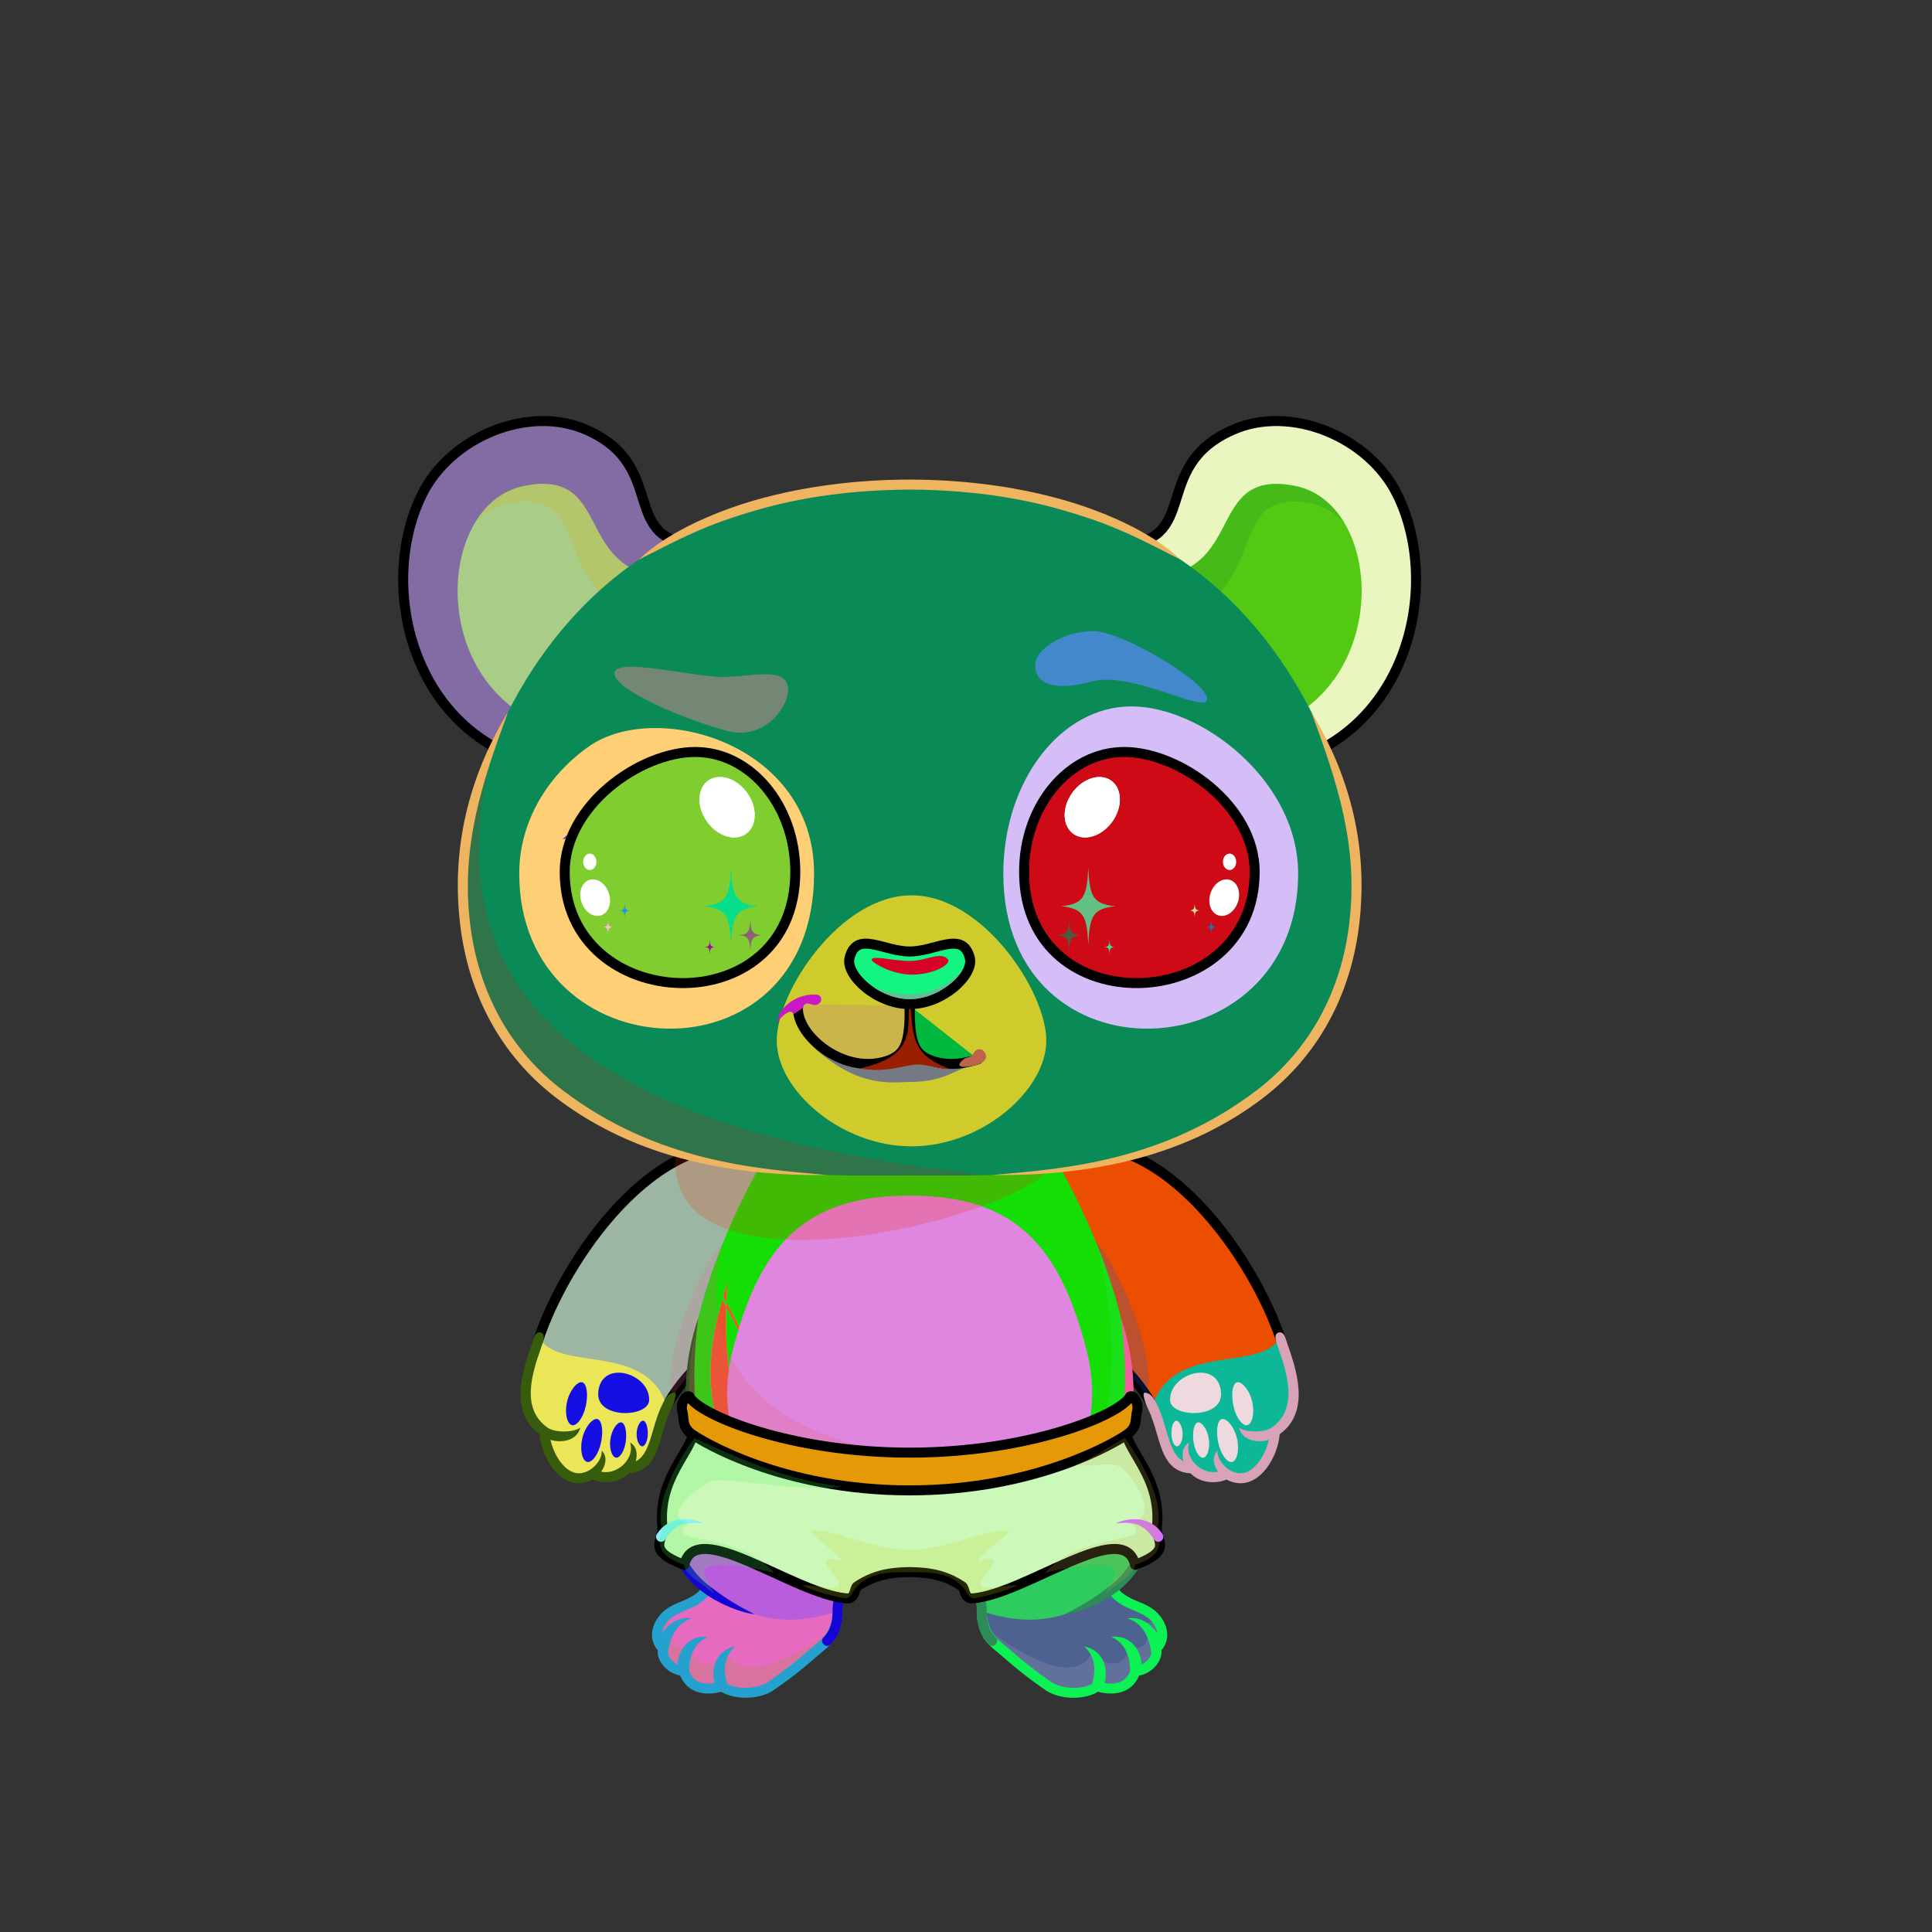 <?xml version="1.0" encoding="UTF-8"?><!DOCTYPE svg PUBLIC "-//W3C//DTD SVG 1.1//EN" "http://www.w3.org/Graphics/SVG/1.1/DTD/svg11.dtd"><!-- Creator: CorelDRAW 2018 (64-Bit) --><svg xmlns="http://www.w3.org/2000/svg" xmlns:xlink="http://www.w3.org/1999/xlink" xml:space="preserve" width="290mm" height="290mm" version="1.1" style="shape-rendering:geometricPrecision; text-rendering:geometricPrecision; image-rendering:optimizeQuality; fill-rule:evenodd; clip-rule:evenodd" viewBox="0 0 29000 29000">
 <rect x="0" y="0" width="29000" height="29000" fill="#333333" stroke="none"/>
 <defs>
  <style type="text/css">
   <![CDATA[
    .str3 {stroke:black;stroke-width:150;stroke-miterlimit:22.926}
    .str1 {stroke:black;stroke-width:150;stroke-linecap:round;stroke-linejoin:round;stroke-miterlimit:22.926}
    .str2 {stroke:black;stroke-width:150;stroke-linecap:round;stroke-linejoin:round;stroke-miterlimit:22.926}
    .str0 {stroke:black;stroke-width:150;stroke-linecap:round;stroke-linejoin:round;stroke-miterlimit:22.926}
    .fil7 {fill:none}
    .fil32 {fill:black}
    .fil33 {fill:black}
    .fil29 {fill:#4B5254}
    .fil42 {fill:white}
    .fil31 {fill:black;fill-rule:nonzero}
    .fil2 {fill:black;fill-rule:nonzero}
    .fil21 {fill:black;fill-opacity:0.2}
    .fil25 {fill:black;fill-opacity:0.2}
    .fil1 {fill:black;fill-opacity:0.2}
    .fil18 {fill:black;fill-opacity:0.4}
    .fil30 {fill:black;fill-opacity:0.502}
    .fil37 {fill:url(#id0)}
    .fil17 {fill:url(#id1)}
    .fil15 {fill:url(#id2)}
    .fil11 {fill:url(#id3)}
    .fil4 {fill:url(#id4)}
    .fil20 {fill:url(#id5)}
    .fil16 {fill:url(#id6)}
    .fil8 {fill:url(#id7)}
    .fil24 {fill:url(#id8)}
    .fil45 {fill:url(#id9)}
    .fil5 {fill:url(#id10)}
    .fil19 {fill:url(#id11)}
    .fil6 {fill:url(#id12)}
    .fil23 {fill:url(#id13)}
    .fil36 {fill:url(#id14)}
    .fil14 {fill:url(#id15)}
    .fil38 {fill:url(#id16)}
    .fil13 {fill:url(#id17)}
    .fil22 {fill:url(#id18)}
    .fil41 {fill:url(#id19)}
    .fil10 {fill:url(#id20)}
    .fil44 {fill:url(#id21)}
    .fil26 {fill:url(#id22)}
    .fil27 {fill:url(#id23)}
    .fil0 {fill:url(#id24)}
    .fil43 {fill:url(#id25)}
    .fil39 {fill:url(#id26)}
    .fil3 {fill:url(#id27)}
    .fil40 {fill:url(#id28)}
    .fil35 {fill:url(#id29)}
    .fil34 {fill:url(#id30)}
    .fil9 {fill:url(#id31)}
    .fil12 {fill:url(#id32)}
    .fil28 {fill:url(#id33)}
   ]]>
  </style>
  <linearGradient id="id0" gradientUnits="userSpaceOnUse" x1="8441.58" y1="12953.98" x2="11808.79" y2="12953.98">
   <stop offset="0" style="stop-opacity:1; stop-color:black"/>
   <stop offset="1" style="stop-opacity:1; stop-color:#1B2B24"/>
  </linearGradient>
  <linearGradient id="id1" gradientUnits="userSpaceOnUse" x1="11249.36" y1="20485.91" x2="16150.54" y2="23012.29">
   <stop offset="0" style="stop-opacity:1; stop-color:#AD6430"/>
   <stop offset="0.271" style="stop-opacity:1; stop-color:#6E2210"/>
   <stop offset="1" style="stop-opacity:1; stop-color:#E37A54"/>
  </linearGradient>
  <linearGradient id="id2" gradientUnits="userSpaceOnUse" x1="10808.41" y1="20951.49" x2="16500.85" y2="24320.41">
   <stop offset="0" style="stop-opacity:1; stop-color:#402712"/>
   <stop offset="0.271" style="stop-opacity:1; stop-color:#B08E57"/>
   <stop offset="0.6" style="stop-opacity:1; stop-color:#735631"/>
   <stop offset="1" style="stop-opacity:1; stop-color:#C7A365"/>
  </linearGradient>
  <linearGradient id="id3" gradientUnits="userSpaceOnUse" x1="9411.82" y1="20180.01" x2="8487.54" y2="22083.54">
   <stop offset="0" style="stop-opacity:1; stop-color:#4D4F53"/>
   <stop offset="0.341" style="stop-opacity:1; stop-color:#55575D"/>
   <stop offset="1" style="stop-opacity:1; stop-color:#727479"/>
  </linearGradient>
  <linearGradient id="id4" gradientUnits="userSpaceOnUse" x1="12613.14" y1="24146.82" x2="11105.76" y2="20907.8">
   <stop offset="0" style="stop-opacity:1; stop-color:#55575D"/>
   <stop offset="0.161" style="stop-opacity:1; stop-color:#4D4F53"/>
   <stop offset="0.69" style="stop-opacity:1; stop-color:#3C3C3D"/>
   <stop offset="1" style="stop-opacity:1; stop-color:#222226"/>
  </linearGradient>
  <linearGradient id="id5" gradientUnits="userSpaceOnUse" x1="8318.29" y1="7263.05" x2="8318.3" y2="10883.43">
   <stop offset="0" style="stop-opacity:1; stop-color:#1F1915"/>
   <stop offset="1" style="stop-opacity:1; stop-color:#202021"/>
  </linearGradient>
  <linearGradient id="id6" gradientUnits="userSpaceOnUse" x1="10910.06" y1="20284.65" x2="16399.2" y2="23043.75">
   <stop offset="0" style="stop-opacity:1; stop-color:#DEB660"/>
   <stop offset="0.271" style="stop-opacity:1; stop-color:#A67526"/>
   <stop offset="1" style="stop-opacity:1; stop-color:#EEC772"/>
  </linearGradient>
  <linearGradient id="id7" gradientUnits="userSpaceOnUse" xlink:href="#id3" x1="17787.91" y1="20240.22" x2="18928.05" y2="22023.33">
  </linearGradient>
  <linearGradient id="id8" gradientUnits="userSpaceOnUse" x1="13654.63" y1="17645.05" x2="13654.63" y2="7273.9">
   <stop offset="0" style="stop-opacity:1; stop-color:#505357"/>
   <stop offset="0.29" style="stop-opacity:1; stop-color:#BDC4C9"/>
   <stop offset="0.612" style="stop-opacity:1; stop-color:#D8E4E6"/>
   <stop offset="1" style="stop-opacity:1; stop-color:#EBF3F7"/>
  </linearGradient>
  <linearGradient id="id9" gradientUnits="userSpaceOnUse" x1="16962.2" y1="11263.79" x2="16711.52" y2="14086.55">
   <stop offset="0" style="stop-opacity:1; stop-color:#081D3B"/>
   <stop offset="0.369" style="stop-opacity:1; stop-color:#0A1421"/>
   <stop offset="0.671" style="stop-opacity:1; stop-color:#00422D"/>
   <stop offset="1" style="stop-opacity:1; stop-color:#186600"/>
  </linearGradient>
  <linearGradient id="id10" gradientUnits="userSpaceOnUse" x1="16143.55" y1="24172.43" x2="14752.87" y2="20882.19">
   <stop offset="0" style="stop-opacity:1; stop-color:#55575D"/>
   <stop offset="0.161" style="stop-opacity:1; stop-color:#4D4F53"/>
   <stop offset="0.749" style="stop-opacity:1; stop-color:#3C3C3D"/>
   <stop offset="1" style="stop-opacity:1; stop-color:#222226"/>
  </linearGradient>
  <linearGradient id="id11" gradientUnits="userSpaceOnUse" x1="8295.2" y1="6319.96" x2="8295.2" y2="11540.94">
   <stop offset="0" style="stop-opacity:1; stop-color:#727479"/>
   <stop offset="1" style="stop-opacity:1; stop-color:#272320"/>
  </linearGradient>
  <linearGradient id="id12" gradientUnits="userSpaceOnUse" xlink:href="#id10" x1="18288.95" y1="20986.92" x2="16617.34" y2="17417.12">
  </linearGradient>
  <linearGradient id="id13" gradientUnits="userSpaceOnUse" xlink:href="#id5" x1="18989.36" y1="7263.05" x2="18989.37" y2="10883.43">
  </linearGradient>
  <linearGradient id="id14" gradientUnits="userSpaceOnUse" x1="13691.61" y1="15051.64" x2="13851.49" y2="14514.98">
   <stop offset="0" style="stop-opacity:1; stop-color:#77848F"/>
   <stop offset="0.49" style="stop-opacity:1; stop-color:#3D4254"/>
   <stop offset="1" style="stop-opacity:1; stop-color:#373A40"/>
  </linearGradient>
  <linearGradient id="id15" gradientUnits="userSpaceOnUse" x1="13653.83" y1="17946.05" x2="13653.83" y2="23169.72">
   <stop offset="0" style="stop-opacity:1; stop-color:#737780"/>
   <stop offset="0.38" style="stop-opacity:1; stop-color:#E2E9EC"/>
   <stop offset="0.62" style="stop-opacity:1; stop-color:#A8AAAB"/>
   <stop offset="1" style="stop-opacity:1; stop-color:#505359"/>
  </linearGradient>
  <linearGradient id="id16" gradientUnits="userSpaceOnUse" xlink:href="#id0" x1="18805.41" y1="12712.42" x2="15503.92" y2="13195.54">
  </linearGradient>
  <linearGradient id="id17" gradientUnits="userSpaceOnUse" x1="13653.83" y1="23350.91" x2="13653.83" y2="17442.01">
   <stop offset="0" style="stop-opacity:1; stop-color:#55575D"/>
   <stop offset="0.749" style="stop-opacity:1; stop-color:#3C3C3D"/>
   <stop offset="1" style="stop-opacity:1; stop-color:#222226"/>
  </linearGradient>
  <linearGradient id="id18" gradientUnits="userSpaceOnUse" xlink:href="#id11" x1="19012.46" y1="6319.96" x2="19012.46" y2="11540.94">
  </linearGradient>
  <linearGradient id="id19" gradientUnits="userSpaceOnUse" xlink:href="#id9" x1="10597.74" y1="11263.79" x2="10347.06" y2="14086.55">
  </linearGradient>
  <linearGradient id="id20" gradientUnits="userSpaceOnUse" xlink:href="#id4" x1="8710.08" y1="20769.17" x2="10998.95" y2="17634.87">
  </linearGradient>
  <linearGradient id="id21" gradientUnits="userSpaceOnUse" x1="15458.55" y1="13385.08" x2="18438.82" y2="12350.85">
   <stop offset="0" style="stop-opacity:1; stop-color:#1F731B"/>
   <stop offset="0.502" style="stop-opacity:1; stop-color:#BAFE00"/>
   <stop offset="1" style="stop-opacity:1; stop-color:#458A00"/>
  </linearGradient>
  <linearGradient id="id22" gradientUnits="userSpaceOnUse" x1="17273.01" y1="10603.44" x2="17273.01" y2="15440.56">
   <stop offset="0" style="stop-opacity:1; stop-color:#4B5254"/>
   <stop offset="1" style="stop-opacity:1; stop-color:#2D2C2A"/>
  </linearGradient>
  <linearGradient id="id23" gradientUnits="userSpaceOnUse" xlink:href="#id22" x1="10006.59" y1="10928.13" x2="10006.59" y2="15440.56">
  </linearGradient>
  <linearGradient id="id24" gradientUnits="userSpaceOnUse" xlink:href="#id3" x1="11492.72" y1="23868.39" x2="10945.91" y2="25420.38">
  </linearGradient>
  <linearGradient id="id25" gradientUnits="userSpaceOnUse" x1="17102.38" y1="14756.58" x2="17102.38" y2="11287.42">
   <stop offset="0" style="stop-opacity:1; stop-color:#6D9F00"/>
   <stop offset="1" style="stop-opacity:1; stop-color:#00544E"/>
  </linearGradient>
  <linearGradient id="id26" gradientUnits="userSpaceOnUse" xlink:href="#id25" x1="10206.89" y1="14756.58" x2="10206.89" y2="11287.42">
  </linearGradient>
  <linearGradient id="id27" gradientUnits="userSpaceOnUse" xlink:href="#id3" x1="15740.99" y1="23832.28" x2="16435.69" y2="25456.48">
  </linearGradient>
  <linearGradient id="id28" gradientUnits="userSpaceOnUse" xlink:href="#id21" x1="11850.7" y1="13385.07" x2="8870.44" y2="12350.84">
  </linearGradient>
  <linearGradient id="id29" gradientUnits="userSpaceOnUse" x1="13346.78" y1="14656.44" x2="13969.53" y2="14323.17">
   <stop offset="0" style="stop-opacity:1; stop-color:#77848F"/>
   <stop offset="0.58" style="stop-opacity:1; stop-color:#3D4254"/>
   <stop offset="1" style="stop-opacity:1; stop-color:#373A40"/>
  </linearGradient>
  <linearGradient id="id30" gradientUnits="userSpaceOnUse" x1="13200.3" y1="15072" x2="13200.3" y2="14164.44">
   <stop offset="0" style="stop-opacity:1; stop-color:#1A1B1C"/>
   <stop offset="1" style="stop-opacity:1; stop-color:#373A40"/>
  </linearGradient>
  <linearGradient id="id31" gradientUnits="userSpaceOnUse" x1="18652.35" y1="20809.96" x2="17748.87" y2="21740.17">
   <stop offset="0" style="stop-opacity:1; stop-color:#EEF6FA"/>
   <stop offset="0.749" style="stop-opacity:1; stop-color:#BFC3C4"/>
   <stop offset="1" style="stop-opacity:1; stop-color:#B2B7B8"/>
  </linearGradient>
  <linearGradient id="id32" gradientUnits="userSpaceOnUse" xlink:href="#id31" x1="8702.57" y1="20787.38" x2="9563.76" y2="21762.75">
  </linearGradient>
  <linearGradient id="id33" gradientUnits="userSpaceOnUse" xlink:href="#id31" x1="13724.46" y1="13439.06" x2="13724.47" y2="17206.77">
  </linearGradient>
 </defs>
 <g id="Feet">
  <g id="_2111933287568">
   <path class="fil0" d="M10262.64 25080.05c65.86,213.15 260.14,328.14 578.17,231.97 81.99,81.51 466.13,170.06 720.09,2.31 240.73,-159.02 606.9,-457.49 719.53,-564.43 95.91,-91.05 335.19,-219.71 291.56,-564.9 -777.18,87.34 -1298.98,173.09 -1927.21,-305.82 -18.37,145.39 -320.47,205.15 -479.18,266.38 -232.58,89.72 -426.12,392.23 -210.82,604.16 -41.81,135.05 121.47,330.33 307.86,330.33z" style="fill:#e66abf"/>
   <path class="fil1" d="M10817.32 25327.35c-320.02,132.53 -479.76,-45 -564.93,-254.73 -203.33,-14.78 -307.02,-137.32 -301.19,-307.99 -27.69,-44.65 -51.71,-78.71 -85.36,-173.29 -31.35,-139.29 54.15,-325.25 124.53,-351.15 -30.21,144.23 137.04,124.32 191.31,128.69 -232.27,291.83 29.54,451.21 178.44,320.73 3.77,298.94 320.46,400.84 554.21,107.14 111.45,282.66 514.47,451.57 1612.79,-363.33 -1095.62,1260.19 -1346.62,941.05 -1709.8,893.93z" style="fill:#9f9a1b"/>
   <path class="fil2" d="M10345.06 25088.87c67.54,167.03 220.17,202.59 383.78,173.31 -53.44,-170.94 -15.37,-485.87 309.29,-549.81 -160.12,130.35 -191.43,344.76 -122.6,562.86 153.48,90.33 454.38,75.57 604.06,-23.3 104.61,-69.1 234.66,-166.07 356.83,-261.92 142.47,-111.77 270.73,-229.09 408.59,-342.46 97.28,-79.99 204.79,-212.04 212.86,-453.17 -5.18,-40.93 23.81,-78.32 64.74,-83.5 40.93,-5.18 84.35,23.5 83.5,64.74 -7.11,344.18 -143.59,486.54 -266.18,587.35 -138.68,114.04 -267.52,232.32 -410.93,344.82 -124.23,97.46 -257.57,196.8 -366.79,268.94 -204.89,135.33 -566.96,144.82 -775.86,17.28 -251.24,65.96 -509.04,17.67 -617.62,-243.3 -169.19,-26.96 -352.23,-196.26 -334.48,-377.99 -148.84,-176.72 -93.4,-405.04 60.46,-561.35 136.41,-138.6 293.81,-154.8 454.41,-250.84 65.73,-39.3 119.7,-82.31 124.62,-120.29l137.17 72.77c-19.78,63.97 -119.47,136.64 -185.03,175.84 -138.41,82.77 -316.15,117.3 -424.53,227.4 -52.93,53.78 -97.63,126.43 -104.3,203.14 86.31,-137.49 252.39,-261.4 446.65,-225.36 -212.7,56.68 -340.51,283.67 -356.31,531.71 17.61,67.46 81.66,129.94 143.55,158.4 8.28,-179.76 140.66,-449.4 458.95,-414.63 -196.97,78.69 -290.7,282.6 -284.83,519.36z" style="fill:#24a1ce"/>
  </g>
  <g id="_2111933287504">
   <path class="fil3" d="M17045.02 25080.05c-65.86,213.15 -260.14,328.14 -578.17,231.97 -81.99,81.51 -466.13,170.06 -720.09,2.31 -240.73,-159.02 -606.9,-457.49 -719.53,-564.43 -95.91,-91.05 -335.19,-219.71 -291.56,-564.9 777.18,87.34 1298.98,173.09 1927.21,-305.82 18.37,145.39 320.47,205.15 479.18,266.38 232.58,89.72 426.12,392.23 210.82,604.16 41.81,135.05 -121.47,330.33 -307.86,330.33z" style="fill:#4e6292"/>
   <path class="fil1" d="M16490.34 25327.35c320.02,132.53 479.76,-45 564.93,-254.73 203.33,-14.78 307.02,-137.32 301.19,-307.99 27.69,-44.65 51.71,-78.71 85.36,-173.29 31.35,-139.29 -54.15,-325.25 -124.53,-351.15 30.21,144.23 -137.04,124.32 -191.31,128.69 232.27,291.83 -29.54,451.21 -178.44,320.73 -3.77,298.94 -320.46,400.84 -554.21,107.14 -111.45,282.66 -514.47,451.57 -1612.79,-363.33 1095.62,1260.19 1346.62,941.05 1709.8,893.93z" style="fill:#b8afc1"/>
   <path class="fil2" d="M16962.6 25088.87c-67.54,167.03 -220.17,202.59 -383.78,173.31 53.44,-170.94 15.37,-485.87 -309.29,-549.81 160.12,130.35 191.43,344.76 122.6,562.86 -153.48,90.33 -454.38,75.57 -604.06,-23.3 -104.61,-69.1 -234.66,-166.07 -356.83,-261.92 -142.47,-111.77 -270.73,-229.09 -408.59,-342.46 -97.28,-79.99 -204.79,-212.04 -212.86,-453.17 5.18,-40.93 -23.81,-78.32 -64.74,-83.5 -40.93,-5.18 -84.35,23.5 -83.5,64.74 7.11,344.18 143.59,486.54 266.18,587.35 138.68,114.04 267.52,232.32 410.93,344.82 124.23,97.46 257.57,196.8 366.79,268.94 204.89,135.33 566.96,144.82 775.86,17.28 251.24,65.96 509.04,17.67 617.62,-243.3 169.19,-26.96 352.23,-196.26 334.48,-377.99 148.84,-176.72 93.4,-405.04 -60.46,-561.35 -136.41,-138.6 -293.81,-154.8 -454.41,-250.84 -65.73,-39.3 -119.7,-82.31 -124.62,-120.29l-137.17 72.77c19.78,63.97 119.47,136.64 185.03,175.84 138.41,82.77 316.15,117.3 424.53,227.4 52.93,53.78 97.63,126.43 104.3,203.14 -86.31,-137.49 -252.39,-261.4 -446.65,-225.36 212.7,56.68 340.51,283.67 356.31,531.71 -17.61,67.46 -81.66,129.94 -143.55,158.4 -8.28,-179.76 -140.66,-449.4 -458.95,-414.63 196.97,78.69 290.7,282.6 284.83,519.36z" style="fill:#0cf254"/>
  </g>
 </g>
 <g id="Legs">
  <g id="_2111933286640">
   <path class="fil4" d="M13653.83 20746.55c-650.97,0 -2263.38,-51.99 -2620.02,230.07 -302.7,239.4 -971.26,977.51 -968.73,1838.18 1.31,444.58 256.15,819.29 523.76,1019.76 578.07,425.76 1150.44,626.57 1983.15,350.44 -7.37,-583.47 642.22,-741.69 1081.84,-749.4l0 -2689.05z" style="fill:#b85ddb"/>
   <path class="fil2" d="M10617.95 23781.69c237.77,187.29 416.69,303.06 710.77,449.51 -260.19,-35.35 -573.2,-178.31 -784.7,-336.87 -332.28,-249.12 -552.44,-662.15 -553.65,-1079.53 -1.06,-359.93 110.07,-697.96 263.66,-989.4 226.43,-429.65 547.13,-759.98 733.49,-907.37 32.35,-25.56 79.32,-20.05 104.88,12.3 25.56,32.35 20.05,79.32 -12.3,104.88 -175.54,138.83 -478.26,451.2 -693.65,859.91 -143.68,272.63 -247.63,587.32 -246.66,919.68 1.04,357.82 198.12,746.3 478.16,966.89zm1744.6 794.49c-70.91,68.22 32.82,176.03 103.72,107.82 135.15,-130.4 182.68,-317.22 180.43,-499.88 -2.74,-217.97 98.64,-368.84 245.95,-470.89 212.56,-147.24 519.37,-198.52 761.18,-202.9l0 -149.45 -1.17 0.01c-264.94,4.65 -604.06,62.42 -844.97,229.3 -185.93,128.8 -313.88,319.59 -310.41,595.69 1.74,139.36 -31.09,290.31 -134.73,390.3z" style="fill:#1505d4"/>
  </g>
  <g id="_2111933282928">
   <path class="fil5" d="M13653.83 20746.55c650.97,0 2263.38,-51.99 2620.02,230.07 302.7,239.4 971.26,977.51 968.73,1838.18 -1.31,444.58 -256.15,819.29 -523.76,1019.76 -578.07,425.76 -1150.44,626.57 -1983.15,350.44 7.37,-583.47 -642.22,-741.69 -1081.84,-749.4l0 -2689.05z" style="fill:#2ecb5e"/>
   <path class="fil2" d="M16689.71 23781.69c-237.77,187.29 -416.69,303.06 -710.77,449.51 260.19,-35.35 573.2,-178.31 784.7,-336.87 332.28,-249.12 552.44,-662.15 553.65,-1079.53 1.06,-359.93 -110.07,-697.96 -263.66,-989.4 -226.43,-429.65 -547.13,-759.98 -733.49,-907.37 -32.35,-25.56 -79.32,-20.05 -104.88,12.3 -25.56,32.35 -20.05,79.32 12.3,104.88 175.54,138.83 478.26,451.2 693.65,859.91 143.68,272.63 247.63,587.32 246.66,919.68 -1.04,357.82 -198.12,746.3 -478.16,966.89zm-1744.6 794.49c70.91,68.22 -32.82,176.03 -103.72,107.82 -135.15,-130.4 -182.68,-317.22 -180.43,-499.88 2.74,-217.97 -98.64,-368.84 -245.95,-470.89 -212.56,-147.24 -519.37,-198.52 -761.18,-202.9l0 -149.45 1.17 0.01c264.94,4.65 604.06,62.42 844.97,229.3 185.93,128.8 313.88,319.59 310.41,595.69 -1.74,139.36 31.09,290.31 134.73,390.3z" style="fill:#2c8b56"/>
  </g>
 </g>
 <g id="Body">
  <animateTransform type="translate" values="0;0 200;0;0 200;0;0 200;0;0 200;0" dur="10" repeatCount="indefinite" additive="sum" attributeName="transform"/>
  <g id="_2111933275664">
   <path class="fil6" d="M16110.99 17210.14c1487.2,-179.62 2823.27,1880.05 3150.73,3021.26 160.13,558.08 -1805.92,1219.42 -1963.39,881.6 -68.57,-147.09 -295.31,-476.71 -570.89,-704.91 -149.09,-820.19 -321.58,-1468.41 -1092.14,-3106.53 168.83,-46.29 289.96,-68.99 475.69,-91.42z" style="fill:#2e7f63"/>
   <path class="fil7 str0" d="M16110.99 17205.14c1487.2,-179.62 2823.27,1880.05 3150.73,3021.26 160.13,558.08 -1805.92,1219.42 -1963.39,881.6 -68.57,-147.09 -295.31,-476.71 -570.89,-704.91 -149.09,-820.19 -321.58,-1468.41 -1092.14,-3106.53 168.83,-46.29 289.96,-68.99 475.69,-91.42z" style="fill:#eb4e01"/>
   <path class="fil1" d="M17217.41 20970.51c-131.65,-205.62 -302.6,-405.24 -489.97,-562.42 -50.37,-605.91 -203.08,-1164.57 -276.11,-1761.65 235.75,211.28 929.55,1617.3 766.08,2324.07z" style="fill:#005be7"/>
   <path class="fil8" d="M19212.17 20074.13c101.15,319.07 445.87,1073.88 -75.74,1412.65 -7.94,341.28 -321.41,891.68 -722.13,637.79 -151.63,80.21 -387.56,68.68 -509.2,-82.66 -446.52,-3.88 -408.78,-536.63 -606.77,-928.91 294.31,-981.64 1640.85,-505.77 1913.84,-1038.87z" style="fill:#0db899"/>
   <path class="fil2" d="M19189.61 20002.65c89,-29.24 112.46,105.4 134.97,169.88 130.12,372.59 354.65,1015.84 -115.5,1354.96 -11.45,142.69 -66.57,310.32 -153.54,447.59 -98.14,154.89 -251.83,293.46 -445.9,288.96 -64.5,-1.5 -131.3,-18.64 -199.31,-55.06 -175.97,72.73 -404.38,47.34 -540.06,-93.53 -338.2,-20.25 -419.03,-297.56 -508.88,-605.81 -35.64,-122.28 -72.9,-250.1 -129.86,-362.95 -18.6,-36.89 -93.08,-220.91 -56.19,-239.51 15.72,-7.93 66.22,3.88 100.82,36.19 46.59,43.49 78.3,114.77 88.97,135.94 62.75,124.33 102.14,259.45 139.82,388.73 60.09,206.16 115.33,395.45 260.74,467.92 -29.02,-101.22 -22.04,-218.67 83.96,-284.43 -75.64,237.25 182.22,489.66 434.39,439.97 -64.55,-92.2 -101.19,-218.7 -9.86,-318.11 -5.91,163.55 171.75,337.36 338.38,341.23 137.74,3.17 248.09,-111.97 316.42,-219.82 55.25,-87.21 95.42,-187.6 116.37,-282.13 -169.22,50.33 -397.01,13.81 -448.25,-182.45 104,73.31 377.95,77.3 488.18,1.12 414.2,-287.73 231.63,-827.19 98.08,-1209.59 -22.08,-63.24 -77.52,-192.49 6.25,-219.1z" style="fill:#d8a2b9"/>
   <path class="fil9" d="M17668.14 21709.76c-41.57,0.51 -83.27,-81.69 -84.57,-189.27 -1.3,-107.59 31.34,-195.22 72.92,-195.72 41.57,-0.5 93.68,89.81 94.98,197.39 1.3,107.59 -41.76,187.1 -83.33,187.6zm660.15 -804.39c27.87,401.54 -756.85,371.91 -764.59,112.81 -12.29,-411.5 728.97,-625.96 764.59,-112.81zm392.41 486.76c-69.79,14.91 -167.76,-109.3 -206.34,-289.9 -38.58,-180.6 -13.3,-339.1 56.49,-354.01 69.79,-14.91 188.03,119.43 226.61,300.03 38.58,180.6 -6.97,328.97 -76.76,343.88zm-228 552.27c-69.79,14.91 -167.76,-109.3 -206.34,-289.9 -38.58,-180.6 -13.3,-339.1 56.49,-354.01 69.79,-14.91 188.03,119.43 226.61,300.03 38.58,180.6 -6.97,328.97 -76.76,343.88zm-432.15 -64.16c-57.35,7.23 -127.87,-99.76 -146.57,-248.17 -18.7,-148.41 12.62,-274.59 69.97,-281.81 57.35,-7.23 143.53,109.33 162.23,257.74 18.7,148.41 -28.28,265.02 -85.63,272.24z" style="fill:#eed9de"/>
   <path class="fil10" d="M11196.67 17210.14c-1487.2,-179.62 -2823.27,1880.05 -3150.73,3021.26 -160.13,558.08 1805.92,1219.42 1963.39,881.6 68.57,-147.09 295.31,-476.71 570.89,-704.91 149.09,-820.19 321.58,-1468.41 1092.14,-3106.53 -168.83,-46.29 -289.96,-68.99 -475.69,-91.42z" style="fill:#972f85"/>
   <path class="fil7 str0" d="M11196.67 17205.14c-1487.2,-179.62 -2823.27,1880.05 -3150.73,3021.26 -160.13,558.08 1805.92,1219.42 1963.39,881.6 68.57,-147.09 295.31,-476.71 570.89,-704.91 149.09,-820.19 321.58,-1468.41 1092.14,-3106.53 -168.83,-46.29 -289.96,-68.99 -475.69,-91.42z" style="fill:#9cb6a3"/>
   <path class="fil1" d="M10090.25 20970.51c131.65,-205.62 302.6,-405.24 489.97,-562.42 50.37,-605.91 203.08,-1164.57 276.11,-1761.65 -235.75,211.28 -929.55,1617.3 -766.08,2324.07z" style="fill:#e8689b"/>
   <path class="fil11" d="M8095.49 20074.13c-101.15,319.07 -445.87,1073.88 75.74,1412.65 7.94,341.28 321.41,891.68 722.13,637.79 151.63,80.21 387.56,68.68 509.2,-82.66 446.52,-3.88 408.78,-536.63 606.77,-928.91 -294.31,-981.64 -1640.85,-505.77 -1913.84,-1038.87z" style="fill:#ebe558"/>
   <path class="fil2" d="M8118.05 20002.65c-89,-29.24 -112.46,105.4 -134.97,169.88 -130.12,372.59 -354.65,1015.84 115.5,1354.96 11.45,142.69 66.57,310.32 153.54,447.59 98.14,154.89 251.83,293.46 445.9,288.96 64.5,-1.5 131.3,-18.64 199.31,-55.06 175.97,72.73 404.38,47.34 540.06,-93.53 338.2,-20.25 419.03,-297.56 508.88,-605.81 35.64,-122.28 72.9,-250.1 129.86,-362.95 18.6,-36.89 93.08,-220.91 56.19,-239.51 -15.72,-7.93 -66.22,3.88 -100.82,36.19 -46.59,43.49 -78.3,114.77 -88.97,135.94 -62.75,124.33 -102.14,259.45 -139.82,388.73 -60.09,206.16 -115.33,395.45 -260.74,467.92 29.02,-101.22 22.04,-218.67 -83.96,-284.43 75.64,237.25 -182.22,489.66 -434.39,439.97 64.55,-92.2 101.19,-218.7 9.86,-318.11 5.91,163.55 -171.75,337.36 -338.38,341.23 -137.74,3.17 -248.09,-111.97 -316.42,-219.82 -55.25,-87.21 -95.42,-187.6 -116.37,-282.13 169.22,50.33 397.01,13.81 448.25,-182.45 -104,73.31 -377.95,77.3 -488.18,1.12 -414.2,-287.73 -231.63,-827.19 -98.08,-1209.59 22.08,-63.24 77.52,-192.49 -6.25,-219.1z" style="fill:#375d0c"/>
   <path class="fil12" d="M9639.52 21709.76c41.57,0.51 83.27,-81.69 84.57,-189.27 1.3,-107.59 -31.34,-195.22 -72.92,-195.72 -41.57,-0.5 -93.68,89.81 -94.98,197.39 -1.3,107.59 41.76,187.1 83.33,187.6zm-660.15 -804.39c-27.87,401.54 756.85,371.91 764.59,112.81 12.29,-411.5 -728.97,-625.96 -764.59,-112.81zm-392.41 486.76c69.79,14.91 167.76,-109.3 206.34,-289.9 38.58,-180.6 13.3,-339.1 -56.49,-354.01 -69.79,-14.91 -188.03,119.43 -226.61,300.03 -38.58,180.6 6.97,328.97 76.76,343.88zm228 552.27c69.79,14.91 167.76,-109.3 206.34,-289.9 38.58,-180.6 13.3,-339.1 -56.49,-354.01 -69.79,-14.91 -188.03,119.43 -226.61,300.03 -38.58,180.6 6.97,328.97 76.76,343.88zm432.15 -64.16c57.35,7.23 127.87,-99.76 146.57,-248.17 18.7,-148.41 -12.62,-274.59 -69.97,-281.81 -57.35,-7.23 -143.53,109.33 -162.23,257.74 -18.7,148.41 28.28,265.02 85.63,272.24z" style="fill:#150fe4"/>
   <path class="fil13" d="M13653.83 23350.91c1692.07,-3.3 2767.89,-307.12 3232.96,-1925.62 302.43,-1052.47 -329.7,-2764.07 -1018.37,-3983.28 -551.29,109.92 -1408.98,139.06 -2214.59,149.78 -805.61,-10.72 -1663.3,-39.86 -2214.59,-149.78 -688.67,1219.21 -1320.8,2930.81 -1018.37,3983.28 465.07,1618.5 1540.89,1922.32 3232.96,1925.62z" style="fill:#14de06"/>
   <path class="fil2" d="M11415.94 22901.11c-538.83,-240.87 -959.83,-968.54 -1067.14,-1455.31 -107.31,-486.77 -58.75,-1101.37 131.54,-1658.48 -71.39,576.96 -86.9,1190.62 12.6,1617.46 103.57,444.28 495.24,1183.95 923,1496.33z" style="fill:#365924"/>
   <path class="fil7" d="M12620.51 22855.69c-1015.93,-155.83 -1748.88,-628.88 -1931.29,-1888.27 -2.49,-17.19 -4.77,-34.47 -6.87,-51.81l-0.4 -3.47c-1.93,-16.14 -3.69,-32.36 -5.29,-48.62l-0.61 -6.31c-1.48,-15.51 -2.81,-31.08 -4,-46.7l-0.52 -7.05c-1.12,-15.35 -2.09,-30.76 -2.92,-46.21l-0.44 -8.06c-0.8,-15.77 -1.46,-31.6 -1.98,-47.47l-0.2 -5.97c-0.51,-16.97 -0.87,-33.98 -1.06,-51.07l-0.04 -5.05c-0.16,-16.64 -0.16,-33.34 -0.02,-50.09l0.09 -7.13c0.18,-15.71 0.47,-31.48 0.91,-47.28l0.29 -9.4c0.46,-15.08 1.03,-30.19 1.73,-45.35l0.54 -11.31c0.72,-14.49 1.56,-29.03 2.48,-43.59l0.81 -12.59c0.99,-14.63 2.09,-29.29 3.28,-43.99l1.09 -13.22c1.28,-15.08 2.68,-30.2 4.18,-45.34l1.49 -14.67c1.51,-14.62 3.09,-29.27 4.79,-43.95l1.8 -15.12c1.62,-13.49 3.3,-27 5.08,-40.53l2.46 -18.29c1.75,-12.84 3.57,-25.7 5.46,-38.59l2.65 -17.82c1.92,-12.69 3.93,-25.41 5.98,-38.14 1.18,-7.33 2.36,-14.65 3.59,-21.98 2.08,-12.49 4.24,-24.99 6.45,-37.51l4.11 -22.94c2.05,-11.27 4.16,-22.57 6.31,-33.86 1.74,-9.15 3.51,-18.29 5.32,-27.46 2.11,-10.73 4.26,-21.48 6.46,-32.24 1.84,-9.02 3.73,-18.06 5.63,-27.1 2.26,-10.74 4.57,-21.48 6.91,-32.24l6 -27.13c2.33,-10.38 4.69,-20.78 7.09,-31.17 2.85,-12.34 5.78,-24.69 8.73,-37.06l5.02 -20.85c3.22,-13.21 6.5,-26.44 9.84,-39.67l4.54 -17.89c3.6,-14.09 7.27,-28.18 11,-42.3l3.81 -14.34c4.11,-15.39 8.29,-30.79 12.55,-46.21l2.22 -8c4.57,-16.46 9.22,-32.93 13.96,-49.42l1.9 -6.56m14.7 -50.15l8.42 -28.01c5.23,-17.22 10.53,-34.47 15.93,-51.72l1.76 -5.65c5.34,-17.03 10.77,-34.09 16.27,-51.14l1.87 -5.8c5.84,-18.04 11.77,-36.11 17.78,-54.19l0.05 -0.15c-142.08,1970.79 409.18,3123.68 1702.31,3595.2" style="fill:#e4cd3b"/>
   <path class="fil7" d="M12620.51 22855.69c-1015.93,-155.83 -1748.88,-628.88 -1931.29,-1888.27 -2.49,-17.19 -4.77,-34.47 -6.87,-51.81l-0.4 -3.47c-1.93,-16.14 -3.69,-32.36 -5.29,-48.62l-0.61 -6.31c-1.48,-15.51 -2.81,-31.08 -4,-46.7l-0.52 -7.05c-1.12,-15.35 -2.09,-30.76 -2.92,-46.21l-0.44 -8.06c-0.8,-15.77 -1.46,-31.6 -1.98,-47.47l-0.2 -5.97c-0.51,-16.97 -0.87,-33.98 -1.06,-51.07l-0.04 -5.05c-0.16,-16.64 -0.16,-33.34 -0.02,-50.09l0.09 -7.13c0.18,-15.71 0.47,-31.48 0.91,-47.28l0.29 -9.4c0.46,-15.08 1.03,-30.19 1.73,-45.35l0.54 -11.31c0.72,-14.49 1.56,-29.03 2.48,-43.59l0.81 -12.59c0.99,-14.63 2.09,-29.29 3.28,-43.99l1.09 -13.22c1.28,-15.08 2.68,-30.2 4.18,-45.34l1.49 -14.67c1.51,-14.62 3.09,-29.27 4.79,-43.95l1.8 -15.12c1.62,-13.49 3.3,-27 5.08,-40.53l2.46 -18.29c1.75,-12.84 3.57,-25.7 5.46,-38.59l2.65 -17.82c1.92,-12.69 3.93,-25.41 5.98,-38.14 1.18,-7.33 2.36,-14.65 3.59,-21.98 2.08,-12.49 4.24,-24.99 6.45,-37.51l4.11 -22.94c2.05,-11.27 4.16,-22.57 6.31,-33.86 1.74,-9.15 3.51,-18.29 5.32,-27.46 2.11,-10.73 4.26,-21.48 6.46,-32.24 1.84,-9.02 3.73,-18.06 5.63,-27.1 2.26,-10.74 4.57,-21.48 6.91,-32.24l6 -27.13c2.33,-10.38 4.69,-20.78 7.09,-31.17 2.85,-12.34 5.78,-24.69 8.73,-37.06l5.02 -20.85c3.22,-13.21 6.5,-26.44 9.84,-39.67l4.54 -17.89c3.6,-14.09 7.27,-28.18 11,-42.3l3.81 -14.34c4.11,-15.39 8.29,-30.79 12.55,-46.21l2.22 -8c4.57,-16.46 9.22,-32.93 13.96,-49.42l1.9 -6.56m14.7 -50.15l8.42 -28.01c5.23,-17.22 10.53,-34.47 15.93,-51.72l1.76 -5.65c5.34,-17.03 10.77,-34.09 16.27,-51.14l1.87 -5.8c5.84,-18.04 11.77,-36.11 17.78,-54.19l0.05 -0.15c-142.08,1970.79 409.18,3123.68 1702.31,3595.2" style="fill:#ea522b"/>
   <path class="fil14" d="M13653.83 17946.05c1599.29,0 2253.41,768.57 2652.1,2305.42 382.75,1475.43 -497.25,2905.85 -2652.1,2918.25 -2154.85,-12.4 -3034.85,-1442.82 -2652.1,-2918.25 398.69,-1536.85 1052.81,-2305.42 2652.1,-2305.42z" style="fill:#df86de"/>
   <path class="fil1" d="M13551.77 21803.81c-675.35,214.21 -2922.29,347.47 -3130.9,-378.52 -211.32,-735.42 33.72,-1792.64 435.46,-2778.85 -591.25,2229.06 1380.7,3039.08 2695.44,3157.37z" style="fill:#ea5f64"/>
   <path class="fil1" d="M15891.72 22901.11c454.86,-288.5 786.46,-749.82 995.07,-1475.82 211.33,-735.42 -33.72,-1792.64 -435.46,-2778.85 591.25,2229.06 -69.46,3627.79 -559.61,4254.67z" style="fill:#2ee667"/>
   <path class="fil2" d="M15891.72 22901.11c538.83,-240.87 959.83,-968.54 1067.14,-1455.31 107.31,-486.77 58.75,-1101.37 -131.54,-1658.48 71.39,576.96 86.9,1190.62 -12.6,1617.46 -103.57,444.28 -495.24,1183.95 -923,1496.33z" style="fill:#f15f9d"/>
   <path class="fil1" d="M15871.25 17400.28c-287.96,842.36 -6027.01,2310.3 -5723.06,-133.02 1170.86,65.25 4726.1,-70.43 5723.06,133.02z" style="fill:#f62c08"/>
  </g>
 </g>
 <g id="Pants">
  <g id="_2111933271408">
   <path class="fil15 str1" d="M13654.63 23597.24c-332.47,4.66 -548.92,57.18 -788.82,214.41 -43.52,28.53 -23.15,192.56 -159.96,180.58 -803.54,-70.37 -2268,-1230.16 -2434.92,-502.95 -583.78,-219.37 -305.15,-361.25 -326.71,-561.9 -79.88,-743.31 451.58,-1151.35 464.59,-1450.91 8.3,-191.1 -33.41,-258.77 134.54,-134.59 251.07,185.66 2044.46,786.28 3111.28,873.23 1066.82,-86.95 2860.21,-687.57 3111.28,-873.23 167.95,-124.18 126.24,-56.51 134.54,134.59 13.01,299.56 544.47,707.6 464.59,1450.91 -21.56,200.65 257.07,342.53 -326.71,561.9 -166.92,-727.21 -1631.38,432.58 -2434.92,502.95 -136.81,11.98 -116.44,-152.05 -159.96,-180.58 -239.9,-157.23 -456.35,-209.75 -788.82,-214.41z" style="fill:#ccf9b9"/>
   <path class="fil16" d="M13654.63 22371.02c1917.36,0 3129.59,-740.86 3275.12,-848.89 145.53,-108.03 105.96,-212.4 138.08,-342.34 32.12,-129.94 -65.33,-248.56 -105.71,-217.37 -142.1,273.72 -1505.22,842.09 -3306.69,842.09 -1801.47,0 -3166.19,-568.37 -3308.29,-842.09 -40.38,-31.19 -137.83,87.43 -105.71,217.37 32.12,129.94 -7.45,234.31 138.08,342.34 145.53,108.03 1357.76,848.89 3275.12,848.89z" style="fill:#d173fc"/>
   <path class="fil17" d="M13951.03 22364.96c-33.61,-200.14 -41.57,-390.45 -9.39,-565.33 -129.99,4.34 -259.83,5.77 -389.87,4.18 -31.24,192.98 -35.85,381.9 -10.52,566.24 136.73,2.11 273.12,0.4 409.78,-5.09zm499.62 -37.41c139.13,-15.32 273.19,-34.25 402.01,-56.02 -31.9,-194.52 -39.29,-379.62 -8.78,-550.17 -127.93,18.1 -260.12,33.71 -396.08,46.35 -26.61,190.82 -26.75,377.6 2.85,559.84zm987.95 -181.63c138.84,-36.3 268.91,-75.16 389.98,-115.1 -31.62,-178 -43.6,-348.46 -25.86,-507.52 -124.93,34.82 -258.14,67.91 -398.89,98.34 -13.64,178.61 -2.97,353.51 34.77,524.28zm968.51 -339.75c161.23,-73.03 288.12,-140.41 377.95,-192.45 -24.5,-171.1 -28.8,-334.44 -3.58,-486.45 -100.98,65.12 -239.44,135.25 -410.47,204.82 -8.77,161.2 2.58,319.33 36.1,474.08zm-3444.96 -29.85c-131.13,-10.65 -258.89,-24.1 -382.99,-39.91 -29.09,188.62 -32.59,373.33 -7.41,553.67 134.62,20.45 274.75,37.63 419.99,50.88 -37.95,-198.99 -52.44,-388.99 -29.59,-564.64zm-980.42 -138.8c-134.79,-27.69 -263.07,-57.89 -384.17,-89.79 -20.16,178.55 -16.66,353.51 13.19,524.44 135.74,41.57 281.68,81.32 437.28,117.49 -44.76,-192.75 -70.85,-378.33 -66.3,-552.14zm-970.45 -276.78c-149.89,-57.71 -277.69,-116.33 -380.55,-172.67 -20.73,164.69 -21.52,326.36 -0.29,484.65 115.76,61.84 268,135.78 454.19,212.08 -43.82,-182.13 -71.6,-358.1 -73.35,-524.06z" style="fill:#ae25b3"/>
   <path class="fil18" d="M16090.2 21937.93c481.16,-183.37 772.76,-366.22 839.55,-415.8 145.53,-108.03 105.96,-212.4 138.08,-342.34 32.12,-129.94 -65.33,-248.56 -105.71,-217.37 -67.8,130.61 -413.77,328.27 -952.56,499.3 283.37,-38.85 177.54,392.78 80.64,476.21zm-3853.17 -252.41c-924.26,-109.63 -1826.6,-601.19 -1889.89,-723.1 -40.38,-31.19 -137.83,87.43 -105.71,217.37 32.12,129.94 -7.45,234.31 138.08,342.34 90.17,66.94 589.9,376.8 1413.09,602.88 1016.11,279.06 1408.53,233.3 1705.47,244.36 -576.83,-21.1 -1500.52,-453.79 -1261.04,-683.85z" style="fill:#a6db1e"/>
   <path class="fil7 str2" d="M13654.63 22371.02c1917.36,0 3129.59,-740.86 3275.12,-848.89 145.53,-108.03 105.96,-212.4 138.08,-342.34 32.12,-129.94 -65.33,-248.56 -105.71,-217.37 -142.1,273.72 -1505.22,842.09 -3306.69,842.09 -1801.47,0 -3166.19,-568.37 -3308.29,-842.09 -40.38,-31.19 -137.83,87.43 -105.71,217.37 32.12,129.94 -7.45,234.31 138.08,342.34 145.53,108.03 1357.76,848.89 3275.12,848.89z" style="fill:#e69906"/>
   <path class="fil2" d="M10563.42 22867.71c-178.8,-14.03 -392.92,-50.85 -577.65,240.7 -22.16,34.94 -68.48,45.3 -103.42,23.14 -34.94,-22.16 -45.3,-68.48 -23.14,-103.42 176.92,-279.2 510.29,-253.8 704.21,-160.42z" style="fill:#82f1f9"/>
   <path class="fil2" d="M16745.84 22867.71c178.8,-14.03 392.92,-50.85 577.65,240.7 22.16,34.94 68.48,45.3 103.42,23.14 34.94,-22.16 45.3,-68.48 23.14,-103.42 -176.92,-279.2 -510.29,-253.8 -704.21,-160.42z" style="fill:#d772ff"/>
   <path class="fil1" d="M16602.77 23923.52c110.04,-130.91 435.11,-276.08 435.56,-434.24 112.69,-46.04 483.88,-142.89 327.16,-510.58 123.74,-419.04 -196.83,-995.71 -478.08,-1393.15 -187.8,76.01 -539.99,349.77 -773.63,408.63 423.1,22.91 597.51,-76.62 748.82,65.26 179.6,168.41 559.44,721.92 94.11,801.23 455.96,338.2 -705.06,97.99 -1270.23,748.13 544.64,-128.37 947.26,-164.83 1042.2,-54.15 58.79,68.55 -90.11,212.61 -125.91,368.87z" style="fill:#c6ac4c"/>
   <path class="fil1" d="M10706.49 23923.52c-110.04,-130.91 -435.11,-276.08 -435.56,-434.24 -112.69,-46.04 -483.88,-142.89 -327.16,-510.58 -123.74,-419.04 196.83,-995.71 478.08,-1393.15 187.8,76.01 1270.81,637.16 2214.41,726.89 -595.08,97.88 -1743.5,-148.94 -1940.33,-83.55 -214.86,71.39 -808.71,552.47 -343.38,631.78 -455.96,338.2 705.06,97.99 1270.23,748.13 -544.64,-128.37 -947.26,-164.83 -1042.2,-54.15 -58.79,68.55 90.11,212.61 125.91,368.87z" style="fill:#48f45e"/>
   <path class="fil1" d="M13654.63 23262.13c577.75,0 1188.73,-338.55 1479.31,-280.46 77.16,15.42 -635.3,506.23 -396.87,439.2 275.22,-77.36 176.97,63.82 19.53,272.24 -164.24,217.42 207.95,115.6 520.51,97.99 -184.44,101.17 -534.34,179.6 -617.19,194.58 -135.15,24.44 -126.64,-81.57 -216.47,-174.03 -199.87,-205.73 -456.32,-214.41 -788.82,-214.41 -332.5,0 -588.95,8.68 -788.82,214.41 -89.83,92.46 -81.32,198.47 -216.47,174.03 -82.85,-14.98 -432.75,-93.41 -617.19,-194.58 312.56,17.61 684.75,119.43 520.51,-97.99 -157.44,-208.42 -255.69,-349.6 19.53,-272.24 238.43,67.03 -474.03,-423.78 -396.87,-439.2 290.58,-58.09 901.56,280.46 1479.31,280.46z" style="fill:#c4cf18"/>
  </g>
 </g>
 <g id="Head">
  <animateTransform type="translate" values="0;0 200;0;0 200;0;0 200;0;0 200;0" dur="10" repeatCount="indefinite" additive="sum" attributeName="transform"/>
  <g id="_2111933261360">
   <g>
    <path class="fil19 str3" d="M8481.51 11540.94c-2227.71,-238.7 -2864.06,-2651.66 -2150.94,-4111.46 426.58,-873.25 1601.63,-1361.61 2474.46,-976.23 1261.84,557.14 440.24,1705.03 1733.13,1723.69 -1605.01,570.52 -1082.51,1584.41 -2056.65,3364z" style="fill:#836ba4"/>
    <path class="fil20" d="M8160.39 10883.43c-1755.15,-707.7 -1589.69,-3331.93 -293.47,-3589.56 1260.45,-250.52 798.85,1101.84 1900.79,1339.35 -1107.21,481.99 -1035.17,1220.32 -1607.32,2250.21z" style="fill:#a9cd86"/>
    <path class="fil21" d="M7113.39 7874.24c170.39,-298.58 425.74,-515.22 753.53,-580.37 1260.45,-250.52 798.85,1101.84 1900.79,1339.35 -260.08,113.22 -455.07,240.58 -608.65,382.54 -522.84,-311.35 -551.99,-1170.97 -894.4,-1386.21 -341.16,-214.46 -908.02,-73.7 -1151.27,244.69z" style="fill:#dcad07"/>
    <path class="fil22 str3" d="M18826.15 11540.94c2227.71,-238.7 2864.06,-2651.66 2150.94,-4111.46 -426.58,-873.25 -1601.63,-1361.61 -2474.46,-976.23 -1261.84,557.14 -440.24,1705.03 -1733.13,1723.69 1605.01,570.52 1082.51,1584.41 2056.65,3364z" style="fill:#e9f6c0"/>
    <path class="fil23" d="M19147.27 10883.43c1755.15,-707.7 1589.69,-3331.93 293.47,-3589.56 -1260.45,-250.52 -798.85,1101.84 -1900.79,1339.35 1107.21,481.99 1035.17,1220.32 1607.32,2250.21z" style="fill:#54c913"/>
    <path class="fil21" d="M20194.27 7874.24c-170.39,-298.58 -425.74,-515.22 -753.53,-580.37 -1260.45,-250.52 -798.85,1101.84 -1900.79,1339.35 260.08,113.22 455.07,240.58 608.65,382.54 522.84,-311.35 551.99,-1170.97 894.4,-1386.21 341.16,-214.46 908.02,-73.7 1151.27,244.69z" style="fill:#0c7e36"/>
   </g>
   <path class="fil24" d="M13654.63 7273.9c3256.42,16.48 5006.56,1508.38 5955.18,3272.15 1199.22,2229.69 956.77,4623.51 -708.73,5884.62 -1729.2,1309.34 -3780.31,1212.08 -5246.45,1213.08 -1466.14,-1 -3517.25,96.26 -5246.45,-1213.08 -1665.5,-1261.11 -1907.95,-3654.93 -708.73,-5884.62 948.62,-1763.77 2698.76,-3255.67 5955.18,-3272.15z" style="fill:#098a57"/>
   <path class="fil25" d="M14825.42 17638.55c-416.52,10.62 -811.25,4.95 -1170.79,5.2 -1466.14,-1 -3517.25,96.26 -5246.45,-1213.08 -1550.35,-1173.92 -1867.61,-3329.33 -936.8,-5420.21 -1285.71,4250.62 1921.77,6046.97 7354.04,6628.09z" style="fill:#c82613"/>
   <path class="fil2" d="M13654.63 7348.91c-862.71,4.39 -1618.93,113.03 -2281.84,303.67 -800.39,230.19 -1131.36,417.89 -1783.47,746.89 482.15,-459.43 1259.05,-752.02 1742.45,-891.03 743.95,-213.94 1549.82,-309.58 2322.86,-309.58 773.04,0 1578.91,95.64 2322.86,309.58 483.4,139.01 1260.3,431.6 1742.45,891.03 -652.11,-329 -983.08,-516.7 -1783.47,-746.89 -662.91,-190.64 -1419.13,-299.28 -2281.84,-303.67zm1236.54 10287.83c1962.14,28.02 3218.24,-512.69 4055.03,-1146.3 843.44,-638.64 1329.27,-1561.24 1455.12,-2606.23 138.16,-1147.24 -124.74,-2215.49 -718.83,-3199.37 394.27,1070.58 710.59,2014.55 570.01,3181.79 -121.03,1004.97 -587.33,1891.53 -1396.54,2504.27 -1407.25,1065.56 -2895.67,1175.15 -3964.79,1265.84zm-2473.08 0c-1962.14,28.02 -3218.24,-512.69 -4055.03,-1146.3 -843.44,-638.64 -1329.27,-1561.24 -1455.12,-2606.23 -138.16,-1147.24 124.74,-2215.49 718.83,-3199.37 -394.27,1070.58 -710.59,2014.55 -570.01,3181.79 121.03,1004.97 587.33,1891.53 1396.54,2504.27 1407.25,1065.56 2895.67,1175.15 3964.79,1265.84z" style="fill:#efb460"/>
   <path class="fil26" d="M19485.71 13111.69c0,-1385.26 -1442.62,-2508.25 -2503.86,-2508.25 -1061.24,0 -1921.55,1122.99 -1921.55,2508.25 0,3205.13 4425.41,3003.53 4425.41,0z" style="fill:#d5bef7"/>
   <path class="fil27" d="M7793.88 13111.69c0,-785.08 432,-1477.17 1047.5,-1908.81 1005.85,-705.39 3377.91,-46.63 3377.91,1908.81 0,3205.13 -4425.41,3003.53 -4425.41,0z" style="fill:#fecf74"/>
   <path class="fil28" d="M13682.13 13439.06c1070.64,0 2023.24,1443.73 2023.24,2180.2 0,736.47 -952.6,1587.51 -2023.24,1587.51 -1070.64,0 -2023.24,-851.04 -2023.24,-1587.51 0,-736.47 952.6,-2180.2 2023.24,-2180.2z" style="fill:#d0cb2d"/>
   <path class="fil29" d="M16389.8 10229.66c617.74,-164.04 1730.36,510.63 1730.36,259.3 0,-251.33 -1276.67,-1016.01 -1709.2,-1016.01 -432.53,0 -873.12,261.97 -873.12,513.3 0,251.33 234.22,407.45 851.96,243.41z" style="fill:#4388cb"/>
   <path class="fil29" d="M10910.97 10970.49c-617.74,-164.04 -1688.04,-611.2 -1688.04,-862.53 0,-251.33 1181.43,52.91 1613.96,52.91 432.53,0 888.98,-140.2 978.94,105.84 89.96,246.04 -287.12,867.82 -904.86,703.78z" style="fill:#748775"/>
   <path class="fil30" d="M13655.41 14926.92c37.92,321.9 -34.2,667.57 245.06,899.97 107.12,89.14 449.45,126.36 686.06,174.45 -249.23,38.52 -385.66,237.81 -931.9,238.83 -235.68,0.44 -767.2,112.06 -1452.58,-531.76 763.9,322.12 1160.01,187.32 1267.15,82.11 236.62,-232.35 150.09,-557.03 186.21,-863.6z" style="fill:#1a29d9"/>
   <path class="fil7 str0" d="M11983.28 15075.97c-80.24,425.77 652.61,1060.46 1314.34,854 315.95,-98.58 357.01,-299.86 357.79,-836.07" style="fill:#cbb44a"/>
   <path class="fil7 str0" d="M14680.53 15900.08c-215.06,69.23 -441.22,100.44 -667.33,29.89 -315.95,-98.57 -357.01,-299.86 -357.79,-836.07" style="fill:#00b83e"/>
   <path class="fil31" d="M11661.39 15346.7c8.85,-16.94 207.93,-251.53 248.37,-120.46 16.19,-10.63 125.15,-87.29 142.69,-96.34 2,-55.52 54.57,-79.5 112.6,-57.96 172.38,64.01 212.43,-131.69 94.41,-141.94 -267.44,-23.21 -558.55,156.44 -598.07,416.7z" style="fill:#ca18c6"/>
   <path class="fil32" d="M14620.89 15799.81c-19.49,29.91 -43.16,65.51 -115.17,77.56 -35.99,6.74 -221.86,155.03 5.63,134.3 99.61,-8.8 308.51,-49.14 288.91,-166.33 -14.3,-85.41 -117.44,-143.04 -179.37,-45.53z" style="fill:#bc634e"/>
   <path class="fil33" d="M13653.85 14926.92c-52.47,497.38 141.5,909.71 -746.26,1111.2 338.69,52.02 505.08,-1.08 747.04,-47.36 233.35,-44.64 352.69,52.19 597.09,52.19 -597.09,-218.63 -545.4,-514.5 -597.87,-1116.03z" style="fill:#9a1f01"/>
   <path class="fil34 str0" d="M13654.63 14282.1c-394.98,0 -796.47,-320.39 -902.69,96.27 -64.3,252.21 401.1,693.63 902.69,693.63 501.59,0 966.99,-441.42 902.69,-693.63 -106.22,-416.66 -507.71,-96.27 -902.69,-96.27z" style="fill:#12f681"/>
   <path class="fil35" d="M13654.63 14424.35c-250.6,0 -541.9,-86.3 -572.73,-23.27 -16.53,33.82 290.77,228.82 609.01,228.82 318.24,0 594.19,-156.1 536.45,-228.82 -101.56,-127.9 -322.13,23.27 -572.73,23.27z" style="fill:#d70228"/>
   <path class="fil36" d="M14439.19 14573.88c0.34,-1.42 0.72,-2.85 1.03,-4.27 -149.22,168.03 -428.1,355.44 -783.5,355.44 -184.09,0 -409.76,-38.08 -553.84,-113.92 98.48,69.43 215.49,126.64 340.83,158.59 68.46,17.46 139.36,27.28 210.92,27.28 71.56,0 142.46,-9.82 210.92,-27.28 174.45,-44.47 332.77,-137.87 447.43,-245.04 52.92,-49.46 96,-100.99 126.21,-150.8z" style="fill:#69bb96"/>
  </g>
  <g id="_2111933259984">
   <path class="fil37" d="M11808.63 13579.26c8.47,-287.98 -337.17,-717.85 -638.49,-846.17 -1062.19,-452.38 -2295.82,-563.58 -2728.56,-135.79 673.06,-151.04 2896.14,547.7 3367.05,981.96z" style="fill:#5c3af8"/>
   <path class="fil38" d="M15471.22 13579.26c-8.47,-287.98 337.17,-717.84 638.49,-846.17 1062.2,-452.38 2295.82,-563.58 2728.56,-135.79 -673.06,-151.04 -2896.14,547.7 -3367.05,981.96z" style="fill:#99ddbb"/>
  </g>
 </g>
 <g id="Eyes">
  <animateTransform type="translate" values="0;0 200;0;0 200;0;0 200;0;0 200;0" dur="10" repeatCount="indefinite" additive="sum" attributeName="transform"/>
  <animate attributeName="opacity" values="0;1;1;1;1;1;1;1;1;1;1;1;1;1;1;1;1;1;1;1;1;1;1;1;1;1;1;1;1;1;1;1;1;1;1;1;1;1;1;1;1;1;1;1;1;1;1;1;1;1;1;1;1;1;1;1;1;1;1;1;1;1;1;1;1;1;1;1;1;1;1;1;1;1;1;1;1;1;1;1;1;1;1;1;0;0" dur="10" repeatCount="indefinite"/>
  <g id="_2111933254864">
   <path class="fil39" d="M8476.29 13086.33c0,-993.51 1128.3,-1798.91 1958.32,-1798.91 830.01,0 1502.88,805.4 1502.88,1798.91 0,2298.7 -3461.2,2154.11 -3461.2,0z" style="fill:#0358e1"/>
   <path class="fil40" d="M8783.66 12926.58c0,-905.28 1028.1,-1639.16 1784.41,-1639.16 756.31,0 1369.42,733.88 1369.42,1639.16 0,2094.56 -3153.83,1962.81 -3153.83,0z" style="fill:#d7a062"/>
   <path class="fil41" d="M10336.31 11284.08c719.83,-162.46 1325.73,429.9 1387.6,1175.94 61.87,746.04 -368.09,1438.86 -1087.92,1601.32 -719.83,162.46 -1353.55,-310.62 -1415.41,-1056.66 -61.86,-746.04 395.9,-1558.14 1115.73,-1720.6z" style="fill:#7fb604"/>
   <path class="fil18" d="M10434.61 11287.42c1121.43,0 1697.9,1320.74 1441.72,2297.27 65.42,-1778.63 -2984.38,-1953.48 -3316.46,48.14 -385.13,-1177.05 745.31,-2345.41 1874.74,-2345.41z" style="fill:#6f1c92"/>
   <path class="fil7 str3" d="M8476.29 13086.33c0,-993.51 1128.3,-1798.91 1958.32,-1798.91 830.01,0 1502.88,805.4 1502.88,1798.91 0,2298.7 -3461.2,2154.11 -3461.2,0z" style="fill:#7fcd2f"/>
   <circle class="fil42" transform="matrix(-1.006 -1.818 -1.45 0.652 10913.9 12116.9)" r="234.72"/>
   <circle class="fil42" transform="matrix(0.424 -0.018 0.012 0.524 8853.21 12936.2)" r="234.72"/>
   <circle class="fil42" transform="matrix(-0.509 -1.074 0.805 -0.462 8933.57 13474)" r="234.72"/>
   <path class="fil42" d="M10566.55 13603.27c343.48,-35.05 385.82,-151.88 407.22,-575.39 21.4,423.51 63.74,540.34 407.22,575.39 -343.48,35.05 -385.82,151.88 -407.22,575.39 -21.4,-423.51 -63.74,-540.34 -407.22,-575.39z" style="fill:#06de8c"/>
   <path class="fil42" d="M11094.55 14038.38c141.44,-14.44 158.88,-62.55 167.69,-236.95 8.81,174.4 26.25,222.51 167.7,236.95 -141.45,14.44 -158.89,62.55 -167.7,236.95 -8.81,-174.4 -26.25,-222.51 -167.69,-236.95z" style="fill:#8e6176"/>
   <path class="fil42" d="M10581.54 14215.45c62.01,-6.33 69.65,-27.42 73.51,-103.87 3.86,76.45 11.51,97.54 73.51,103.87 -62,6.33 -69.65,27.42 -73.51,103.87 -3.86,-76.45 -11.5,-97.54 -73.51,-103.87z" style="fill:#9e09ae"/>
   <path class="fil42" d="M9053.64 13917.18c62.01,-6.33 69.65,-27.42 73.51,-103.87 3.86,76.45 11.51,97.54 73.51,103.87 -62,6.33 -69.65,27.42 -73.51,103.87 -3.86,-76.45 -11.5,-97.54 -73.51,-103.87z" style="fill:#fcbbd7"/>
   <path class="fil42" d="M9303.44 13665.84c62.01,-6.33 69.65,-27.42 73.51,-103.87 3.86,76.45 11.51,97.54 73.51,103.87 -62,6.33 -69.65,27.42 -73.51,103.87 -3.86,-76.45 -11.5,-97.54 -73.51,-103.87z" style="fill:#1993f1"/>
   <circle class="fil42" transform="matrix(-1.006 -1.818 -1.45 0.652 10913.9 12116.9)" r="234.72"/>
  </g>
  <g id="_2111933247856">
   <path class="fil43" d="M18832.97 13086.33c0,-993.51 -1128.3,-1798.91 -1958.32,-1798.91 -830.01,0 -1502.88,805.4 -1502.88,1798.91 0,2298.7 3461.2,2154.11 3461.2,0z" style="fill:#1e225a"/>
   <path class="fil44" d="M18525.6 12926.58c0,-905.28 -1028.1,-1639.16 -1784.41,-1639.16 -756.31,0 -1369.42,733.88 -1369.42,1639.16 0,2094.56 3153.83,1962.81 3153.83,0z" style="fill:#bdaff8"/>
   <path class="fil45" d="M16972.95 11284.08c-719.83,-162.46 -1325.73,429.9 -1387.6,1175.94 -61.87,746.04 368.09,1438.86 1087.92,1601.32 719.83,162.46 1353.55,-310.62 1415.41,-1056.66 61.86,-746.04 -395.9,-1558.14 -1115.73,-1720.6z" style="fill:#63d8bd"/>
   <path class="fil18" d="M16874.65 11287.42c-1121.43,0 -1697.9,1320.74 -1441.72,2297.27 -65.42,-1778.63 2984.38,-1953.48 3316.46,48.14 385.13,-1177.05 -745.31,-2345.41 -1874.74,-2345.41z" style="fill:#d51637"/>
   <path class="fil7 str3" d="M18832.97 13086.33c0,-993.51 -1128.3,-1798.91 -1958.32,-1798.91 -830.01,0 -1502.88,805.4 -1502.88,1798.91 0,2298.7 3461.2,2154.11 3461.2,0z" style="fill:#ce0a17"/>
   <circle class="fil42" transform="matrix(1.006 -1.818 1.45 0.652 16395.3 12116.9)" r="234.72"/>
   <circle class="fil42" transform="matrix(-0.424 -0.018 -0.012 0.524 18456 12936.2)" r="234.72"/>
   <circle class="fil42" transform="matrix(0.509 -1.074 -0.805 -0.462 18375.7 13474)" r="234.72"/>
   <path class="fil42" d="M16742.71 13603.27c-343.48,-35.05 -385.82,-151.88 -407.22,-575.39 -21.4,423.51 -63.74,540.34 -407.22,575.39 343.48,35.05 385.82,151.88 407.22,575.39 21.4,-423.51 63.74,-540.34 407.22,-575.39z" style="fill:#63bf84"/>
   <path class="fil42" d="M16214.71 14038.38c-141.44,-14.44 -158.88,-62.55 -167.69,-236.95 -8.81,174.4 -26.25,222.51 -167.7,236.95 141.45,14.44 158.89,62.55 167.7,236.95 8.81,-174.4 26.25,-222.51 167.69,-236.95z" style="fill:#4c5b3d"/>
   <path class="fil42" d="M16727.72 14215.45c-62.01,-6.33 -69.65,-27.42 -73.51,-103.87 -3.86,76.45 -11.51,97.54 -73.51,103.87 62,6.33 69.65,27.42 73.51,103.87 3.86,-76.45 11.5,-97.54 73.51,-103.87z" style="fill:#3ae293"/>
   <path class="fil42" d="M18255.62 13917.18c-62.01,-6.33 -69.65,-27.42 -73.51,-103.87 -3.86,76.45 -11.51,97.54 -73.51,103.87 62,6.33 69.65,27.42 73.51,103.87 3.86,-76.45 11.5,-97.54 73.51,-103.87z" style="fill:#1776ac"/>
   <path class="fil42" d="M18005.82 13665.84c-62.01,-6.33 -69.65,-27.42 -73.51,-103.87 -3.86,76.45 -11.51,97.54 -73.51,103.87 62,6.33 69.65,27.42 73.51,103.87 3.86,-76.45 11.5,-97.54 73.51,-103.87z" style="fill:#c9e394"/>
   <circle class="fil42" transform="matrix(1.006 -1.818 1.45 0.652 16395.3 12116.9)" r="234.72"/>
  </g>
 </g>
</svg>